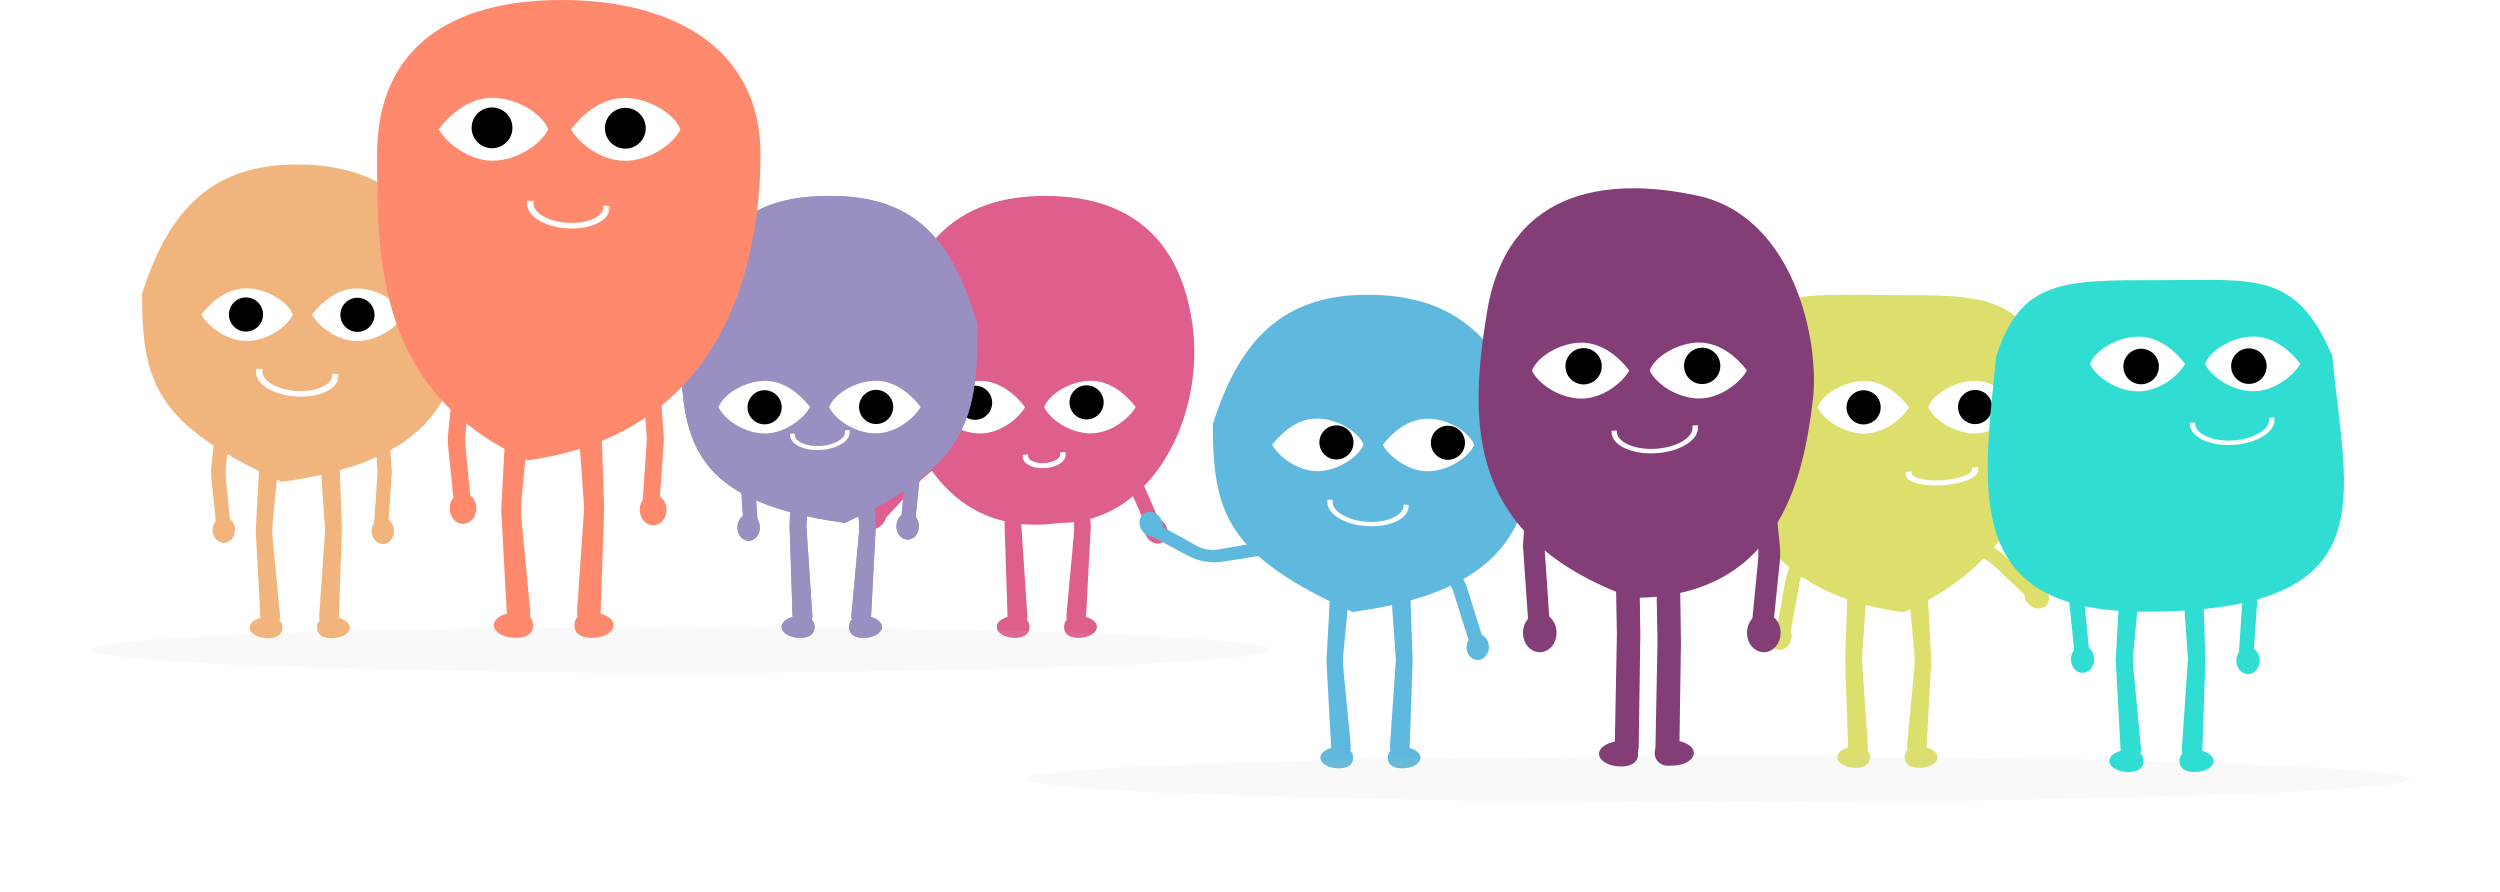 <svg width="493" height="176" viewBox="0 0 493 176" fill="none" xmlns="http://www.w3.org/2000/svg">
<path d="M210.325 123.631C210.325 124.111 210.484 124.502 210.809 124.782C211.144 125.07 211.719 125.295 212.656 125.295C213.593 125.295 214.417 125.07 214.99 124.731C215.575 124.387 215.818 123.981 215.818 123.631C215.818 123.282 215.575 122.876 214.99 122.532C214.417 122.193 213.593 121.968 212.656 121.968C211.719 121.968 211.144 122.193 210.809 122.481C210.484 122.76 210.325 123.152 210.325 123.631Z" fill="#DE5F8D" stroke="#DE5F8D" stroke-width="0.989"/>
<path d="M202.528 123.631C202.528 124.111 202.37 124.502 202.045 124.782C201.71 125.07 201.134 125.295 200.197 125.295C199.26 125.295 198.436 125.07 197.863 124.731C197.279 124.387 197.036 123.981 197.036 123.631C197.036 123.282 197.279 122.876 197.863 122.532C198.436 122.193 199.26 121.968 200.197 121.968C201.134 121.968 201.71 122.193 202.045 122.481C202.37 122.76 202.528 123.152 202.528 123.631Z" fill="#DE5F8D" stroke="#DE5F8D" stroke-width="0.989"/>
<path d="M213.672 86.37C213.631 85.601 212.996 84.999 212.226 84.999C211.374 84.999 210.706 85.731 210.784 86.58L212.25 102.406C212.347 103.444 212.347 104.488 212.251 105.526L210.784 121.398C210.705 122.247 211.373 122.979 212.226 122.979C212.996 122.979 213.631 122.377 213.672 121.608L214.602 103.966L213.672 86.37Z" fill="#DE5F8D" stroke="#DE5F8D" stroke-width="0.989"/>
<path d="M218.075 84.942C217.808 84.561 217.297 84.445 216.892 84.672C216.428 84.933 216.288 85.537 216.591 85.975L221.888 93.639C222.252 94.165 222.567 94.725 222.826 95.31L226.566 103.728C226.782 104.214 227.37 104.41 227.834 104.149C228.239 103.921 228.406 103.424 228.22 102.999L224.52 94.528C224.224 93.85 223.862 93.204 223.437 92.598L218.075 84.942Z" fill="#DE5F8D" stroke="#DE5F8D" stroke-width="0.989"/>
<path d="M181.424 94.152L181.446 94.127L181.472 94.106L189.273 87.686C189.677 87.354 189.715 86.75 189.357 86.369C189.031 86.023 188.493 85.989 188.126 86.29L180.196 92.801L173.094 100.456C172.771 100.805 172.773 101.345 173.099 101.691C173.457 102.071 174.063 102.069 174.418 101.686L181.424 94.152Z" fill="#DE5F8D" stroke="#DE5F8D" stroke-width="0.989"/>
<path d="M200.92 103.757L200.918 103.723L200.92 103.69L202.093 86.553C202.15 85.712 201.483 84.999 200.64 84.999C199.856 84.999 199.212 85.621 199.186 86.405L198.601 103.724L199.187 121.571C199.213 122.356 199.857 122.979 200.643 122.979C201.486 122.979 202.152 122.267 202.096 121.426L200.92 103.757Z" fill="#DE5F8D" stroke="#DE5F8D" stroke-width="0.989"/>
<path d="M171.164 100.718C170.237 101.591 170.181 102.807 170.776 103.437C171.37 104.068 172.587 104.085 173.513 103.212C174.44 102.339 174.496 101.123 173.901 100.492C173.307 99.861 172.09 99.845 171.164 100.718Z" fill="#DE5F8D" stroke="#DE5F8D" stroke-width="0.989"/>
<path d="M226.465 105.486C227.089 106.596 228.255 106.944 229.011 106.519C229.766 106.095 230.076 104.917 229.453 103.808C228.829 102.698 227.663 102.35 226.907 102.775C226.152 103.199 225.842 104.376 226.465 105.486Z" fill="#DE5F8D" stroke="#DE5F8D" stroke-width="0.989"/>
<path d="M176.641 63.883C174.67 72.799 179.753 107.339 209.013 103.117C227.345 103.117 237.698 81.844 235.138 63.883C232.962 48.614 224.311 38.633 206.111 38.633C187.911 38.633 179.911 49.084 176.641 63.883Z" fill="#DE5F8D"/>
<path d="M205.912 80.272C207.101 82.812 211.125 85.464 215.095 85.461C219.065 85.457 222.769 82.442 223.954 80.256C222.171 77.932 219.056 75.086 215.086 75.089C211.115 75.093 206.859 77.708 205.912 80.272Z" fill="white"/>
<path d="M184.095 80.292C185.284 82.832 189.308 85.484 193.279 85.481C197.249 85.477 200.952 82.462 202.137 80.276C200.355 77.952 197.24 75.106 193.269 75.109C189.299 75.113 185.043 77.728 184.095 80.292Z" fill="white"/>
<circle r="3.366" transform="matrix(-0.987 0.164 0.164 0.987 214.273 79.352)" fill="black"/>
<circle r="3.366" transform="matrix(-0.987 0.164 0.164 0.987 192.287 79.418)" fill="black"/>
<mask id="path-14-outside-1_174_8652" maskUnits="userSpaceOnUse" x="200.656" y="88.572" width="10.238" height="4.639" fill="black">
<rect fill="white" x="200.656" y="88.572" width="10.238" height="4.639"/>
<path d="M202.134 90.118C202.168 90.646 202.6 91.126 203.333 91.453C204.067 91.78 205.043 91.927 206.047 91.862C207.05 91.797 207.999 91.525 208.684 91.106C209.37 90.687 209.736 90.155 209.701 89.627L209.512 89.64C209.544 90.141 209.197 90.646 208.546 91.044C207.895 91.442 206.993 91.7 206.04 91.762C205.087 91.824 204.16 91.684 203.463 91.374C202.766 91.063 202.356 90.607 202.323 90.106L202.134 90.118Z"/>
</mask>
<path d="M202.134 90.118C202.168 90.646 202.6 91.126 203.333 91.453C204.067 91.78 205.043 91.927 206.047 91.862C207.05 91.797 207.999 91.525 208.684 91.106C209.37 90.687 209.736 90.155 209.701 89.627L209.512 89.64C209.544 90.141 209.197 90.646 208.546 91.044C207.895 91.442 206.993 91.7 206.04 91.762C205.087 91.824 204.16 91.684 203.463 91.374C202.766 91.063 202.356 90.607 202.323 90.106L202.134 90.118Z" fill="white"/>
<path d="M202.134 90.118C202.168 90.646 202.6 91.126 203.333 91.453C204.067 91.78 205.043 91.927 206.047 91.862C207.05 91.797 207.999 91.525 208.684 91.106C209.37 90.687 209.736 90.155 209.701 89.627L209.512 89.64C209.544 90.141 209.197 90.646 208.546 91.044C207.895 91.442 206.993 91.7 206.04 91.762C205.087 91.824 204.16 91.684 203.463 91.374C202.766 91.063 202.356 90.607 202.323 90.106L202.134 90.118Z" stroke="white" stroke-width="0.897" mask="url(#path-14-outside-1_174_8652)"/>
<g filter="url(#filter0_d_174_8652)">
<ellipse rx="116.186" ry="4.529" transform="matrix(-1 0 0 1 134.185 128.134)" fill="#C4C4C4" fill-opacity="0.1"/>
</g>
<path d="M167.925 123.631C167.925 124.111 168.083 124.502 168.408 124.782C168.743 125.07 169.319 125.295 170.256 125.295C171.193 125.295 172.017 125.07 172.59 124.731C173.174 124.387 173.418 123.981 173.418 123.631C173.418 123.282 173.174 122.876 172.59 122.532C172.017 122.193 171.193 121.968 170.256 121.968C169.319 121.968 168.743 122.193 168.408 122.481C168.083 122.76 167.925 123.152 167.925 123.631Z" fill="#9A8FC1" stroke="#9A8FC1" stroke-width="0.989"/>
<path d="M160.128 123.631C160.128 124.111 159.97 124.502 159.644 124.782C159.31 125.07 158.734 125.295 157.797 125.295C156.86 125.295 156.036 125.07 155.463 124.731C154.879 124.387 154.635 123.981 154.635 123.631C154.635 123.282 154.879 122.876 155.463 122.532C156.036 122.193 156.86 121.968 157.797 121.968C158.734 121.968 159.31 122.193 159.644 122.481C159.97 122.76 160.128 123.152 160.128 123.631Z" fill="#9A8FC1" stroke="#9A8FC1" stroke-width="0.989"/>
<path d="M171.272 86.369C171.231 85.6 170.596 84.998 169.826 84.998C168.973 84.998 168.305 85.73 168.384 86.579L169.85 102.405C169.946 103.443 169.946 104.487 169.85 105.525L168.383 121.397C168.305 122.246 168.973 122.979 169.825 122.979C170.595 122.979 171.231 122.376 171.271 121.607L172.202 103.965L171.272 86.369Z" fill="#9A8FC1" stroke="#9A8FC1" stroke-width="0.989"/>
<path d="M180.024 81.749C179.978 81.287 179.589 80.934 179.125 80.934C178.593 80.934 178.175 81.392 178.225 81.922L179.09 91.199C179.149 91.837 179.149 92.478 179.089 93.116L178.226 102.286C178.176 102.816 178.593 103.274 179.126 103.274C179.59 103.274 179.979 102.923 180.025 102.461L180.949 93.263C181.023 92.528 181.023 91.786 180.95 91.051L180.024 81.749Z" fill="#9A8FC1" stroke="#9A8FC1" stroke-width="0.989"/>
<path d="M148.174 92.045L148.172 92.012L148.174 91.98L148.852 81.899C148.887 81.377 148.473 80.934 147.95 80.934C147.475 80.934 147.081 81.302 147.049 81.776L146.349 92.013L147.05 102.431C147.082 102.906 147.476 103.274 147.952 103.274C148.474 103.274 148.888 102.832 148.853 102.311L148.174 92.045Z" fill="#9A8FC1" stroke="#9A8FC1" stroke-width="0.989"/>
<path d="M158.522 103.756L158.519 103.722L158.522 103.689L159.694 86.552C159.752 85.711 159.085 84.998 158.242 84.998C157.457 84.998 156.814 85.62 156.787 86.404L156.203 103.723L156.789 121.57C156.815 122.355 157.459 122.979 158.245 122.979C159.087 122.979 159.754 122.266 159.698 121.425L158.522 103.756Z" fill="#9A8FC1" stroke="#9A8FC1" stroke-width="0.989"/>
<path d="M145.917 104.018C145.917 105.291 146.763 106.166 147.63 106.166C148.497 106.166 149.343 105.291 149.343 104.018C149.343 102.746 148.497 101.871 147.63 101.871C146.763 101.871 145.917 102.746 145.917 104.018Z" fill="#9A8FC1" stroke="#9A8FC1" stroke-width="0.989"/>
<path d="M177.276 103.767C177.276 105.04 178.123 105.915 178.989 105.915C179.856 105.915 180.703 105.04 180.703 103.767C180.703 102.495 179.856 101.62 178.989 101.62C178.123 101.62 177.276 102.495 177.276 103.767Z" fill="#9A8FC1" stroke="#9A8FC1" stroke-width="0.989"/>
<path d="M134.241 63.883C134.241 85.117 133.998 98.602 166.613 103.117C191.401 91.579 192.738 82.074 192.738 63.883C188.04 48.854 181.911 38.633 163.711 38.633C145.511 38.633 141.101 47.202 134.241 63.883Z" fill="#9A8FC1"/>
<path d="M167.925 123.631C167.925 124.111 168.083 124.502 168.408 124.782C168.743 125.07 169.319 125.295 170.256 125.295C171.193 125.295 172.017 125.07 172.59 124.731C173.174 124.387 173.418 123.981 173.418 123.631C173.418 123.282 173.174 122.876 172.59 122.532C172.017 122.193 171.193 121.968 170.256 121.968C169.319 121.968 168.743 122.193 168.408 122.481C168.083 122.76 167.925 123.152 167.925 123.631Z" fill="#9A8FC1" stroke="#9A8FC1" stroke-width="0.989"/>
<path d="M160.128 123.631C160.128 124.111 159.97 124.502 159.644 124.782C159.31 125.07 158.734 125.295 157.797 125.295C156.86 125.295 156.036 125.07 155.463 124.731C154.879 124.387 154.635 123.981 154.635 123.631C154.635 123.282 154.879 122.876 155.463 122.532C156.036 122.193 156.86 121.968 157.797 121.968C158.734 121.968 159.31 122.193 159.644 122.481C159.97 122.76 160.128 123.152 160.128 123.631Z" fill="#9A8FC1" stroke="#9A8FC1" stroke-width="0.989"/>
<path d="M171.272 86.369C171.231 85.6 170.596 84.998 169.826 84.998C168.973 84.998 168.305 85.73 168.384 86.579L169.85 102.405C169.946 103.443 169.946 104.487 169.85 105.525L168.383 121.397C168.305 122.246 168.973 122.979 169.825 122.979C170.595 122.979 171.231 122.376 171.271 121.607L172.202 103.965L171.272 86.369Z" fill="#9A8FC1" stroke="#9A8FC1" stroke-width="0.989"/>
<path d="M180.024 81.749C179.978 81.287 179.589 80.934 179.125 80.934C178.593 80.934 178.175 81.392 178.225 81.922L179.09 91.199C179.149 91.837 179.149 92.478 179.089 93.116L178.226 102.286C178.176 102.816 178.593 103.274 179.126 103.274C179.59 103.274 179.979 102.923 180.025 102.461L180.949 93.263C181.023 92.528 181.023 91.786 180.95 91.051L180.024 81.749Z" fill="#9A8FC1" stroke="#9A8FC1" stroke-width="0.989"/>
<path d="M148.174 92.045L148.172 92.012L148.174 91.98L148.852 81.899C148.887 81.377 148.473 80.934 147.95 80.934C147.475 80.934 147.081 81.302 147.049 81.776L146.349 92.013L147.05 102.431C147.082 102.906 147.476 103.274 147.952 103.274C148.474 103.274 148.888 102.832 148.853 102.311L148.174 92.045Z" fill="#9A8FC1" stroke="#9A8FC1" stroke-width="0.989"/>
<path d="M158.522 103.756L158.519 103.722L158.522 103.689L159.694 86.552C159.752 85.711 159.085 84.998 158.242 84.998C157.457 84.998 156.814 85.62 156.787 86.404L156.203 103.723L156.789 121.57C156.815 122.355 157.459 122.979 158.245 122.979C159.087 122.979 159.754 122.266 159.698 121.425L158.522 103.756Z" fill="#9A8FC1" stroke="#9A8FC1" stroke-width="0.989"/>
<path d="M145.917 104.018C145.917 105.291 146.763 106.166 147.63 106.166C148.497 106.166 149.343 105.291 149.343 104.018C149.343 102.746 148.497 101.871 147.63 101.871C146.763 101.871 145.917 102.746 145.917 104.018Z" fill="#9A8FC1" stroke="#9A8FC1" stroke-width="0.989"/>
<path d="M177.276 103.767C177.276 105.04 178.123 105.915 178.989 105.915C179.856 105.915 180.703 105.04 180.703 103.767C180.703 102.495 179.856 101.62 178.989 101.62C178.123 101.62 177.276 102.495 177.276 103.767Z" fill="#9A8FC1" stroke="#9A8FC1" stroke-width="0.989"/>
<path d="M134.241 63.883C134.241 85.117 133.998 98.602 166.613 103.117C191.401 91.579 192.738 82.074 192.738 63.883C188.04 48.854 181.911 38.633 163.711 38.633C145.511 38.633 141.101 47.202 134.241 63.883Z" fill="#9A8FC1"/>
<path d="M163.511 80.272C164.7 82.812 168.724 85.464 172.695 85.461C176.665 85.457 180.368 82.442 181.553 80.256C179.771 77.932 176.656 75.086 172.685 75.089C168.715 75.093 164.459 77.708 163.511 80.272Z" fill="white"/>
<path d="M141.695 80.292C142.884 82.832 146.908 85.484 150.878 85.481C154.848 85.477 158.552 82.462 159.737 80.276C157.954 77.952 154.839 75.106 150.869 75.109C146.899 75.113 142.642 77.728 141.695 80.292Z" fill="white"/>
<circle r="3.366" transform="matrix(-0.987 0.164 0.164 0.987 172.771 80.249)" fill="black"/>
<circle r="3.366" transform="matrix(-0.987 0.164 0.164 0.987 150.783 80.314)" fill="black"/>
<mask id="path-38-outside-2_174_8652" maskUnits="userSpaceOnUse" x="155.207" y="84.138" width="13.296" height="5.831" fill="black">
<rect fill="white" x="155.207" y="84.138" width="13.296" height="5.831"/>
<path d="M156.123 85.85C156.173 86.625 156.807 87.331 157.885 87.811C158.964 88.291 160.398 88.508 161.872 88.412C163.347 88.316 164.741 87.917 165.748 87.301C166.755 86.685 167.293 85.904 167.242 85.129L166.964 85.147C167.012 85.883 166.501 86.625 165.544 87.21C164.588 87.795 163.263 88.175 161.863 88.266C160.462 88.356 159.1 88.151 158.076 87.695C157.051 87.238 156.449 86.568 156.401 85.832L156.123 85.85Z"/>
</mask>
<path d="M156.123 85.85C156.173 86.625 156.807 87.331 157.885 87.811C158.964 88.291 160.398 88.508 161.872 88.412C163.347 88.316 164.741 87.917 165.748 87.301C166.755 86.685 167.293 85.904 167.242 85.129L166.964 85.147C167.012 85.883 166.501 86.625 165.544 87.21C164.588 87.795 163.263 88.175 161.863 88.266C160.462 88.356 159.1 88.151 158.076 87.695C157.051 87.238 156.449 86.568 156.401 85.832L156.123 85.85Z" fill="white"/>
<path d="M156.123 85.85C156.173 86.625 156.807 87.331 157.885 87.811C158.964 88.291 160.398 88.508 161.872 88.412C163.347 88.316 164.741 87.917 165.748 87.301C166.755 86.685 167.293 85.904 167.242 85.129L166.964 85.147C167.012 85.883 166.501 86.625 165.544 87.21C164.588 87.795 163.263 88.175 161.863 88.266C160.462 88.356 159.1 88.151 158.076 87.695C157.051 87.238 156.449 86.568 156.401 85.832L156.123 85.85Z" stroke="white" stroke-width="0.646" mask="url(#path-38-outside-2_174_8652)"/>
<path d="M55.2 123.758C55.2 124.215 55.045 124.589 54.722 124.859C54.387 125.139 53.809 125.358 52.869 125.358C51.93 125.358 51.104 125.139 50.529 124.81C49.942 124.473 49.708 124.083 49.708 123.758C49.708 123.434 49.942 123.044 50.529 122.707C51.104 122.378 51.93 122.159 52.869 122.159C53.809 122.159 54.387 122.378 54.722 122.658C55.045 122.927 55.2 123.302 55.2 123.758Z" fill="#F1B47C" stroke="#F1B47C" stroke-width="0.989"/>
<path d="M63.001 123.758C63.001 124.215 63.156 124.589 63.479 124.859C63.814 125.139 64.392 125.358 65.332 125.358C66.272 125.358 67.097 125.139 67.672 124.81C68.26 124.473 68.494 124.083 68.494 123.758C68.494 123.434 68.26 123.044 67.672 122.707C67.097 122.378 66.272 122.159 65.332 122.159C64.392 122.159 63.814 122.378 63.479 122.658C63.156 122.927 63.001 123.302 63.001 123.758Z" fill="#F1B47C" stroke="#F1B47C" stroke-width="0.989"/>
<path d="M51.851 87.652C51.892 86.885 52.527 86.285 53.295 86.285C54.148 86.285 54.816 87.019 54.735 87.869L53.279 103.122C53.18 104.155 53.18 105.195 53.278 106.229L54.736 121.526C54.816 122.376 54.148 123.11 53.295 123.11C52.527 123.11 51.893 122.509 51.851 121.742L50.923 104.675L51.851 87.652Z" fill="#F1B47C" stroke="#F1B47C" stroke-width="0.989"/>
<path d="M43.099 83.155C43.147 82.694 43.535 82.343 43.998 82.343C44.531 82.343 44.949 82.802 44.898 83.333L44.039 92.263C43.978 92.899 43.979 93.538 44.04 94.174L44.896 103C44.948 103.531 44.53 103.991 43.997 103.991C43.534 103.991 43.146 103.641 43.098 103.181L42.181 94.323C42.105 93.588 42.105 92.848 42.18 92.114L43.099 83.155Z" fill="#F1B47C" stroke="#F1B47C" stroke-width="0.989"/>
<path d="M74.953 93.112L74.956 93.078L74.953 93.044L74.279 83.309C74.242 82.787 74.656 82.343 75.18 82.343C75.654 82.343 76.047 82.71 76.081 83.183L76.778 93.078L76.079 103.15C76.047 103.624 75.653 103.991 75.178 103.991C74.655 103.991 74.241 103.548 74.277 103.026L74.953 93.112Z" fill="#F1B47C" stroke="#F1B47C" stroke-width="0.989"/>
<path d="M64.609 104.474L64.612 104.44L64.609 104.405L63.441 87.841C63.382 87 64.048 86.285 64.892 86.285C65.675 86.285 66.318 86.905 66.345 87.688L66.928 104.44L66.344 121.704C66.317 122.488 65.674 123.11 64.889 123.11C64.046 123.11 63.379 122.396 63.437 121.555L64.609 104.474Z" fill="#F1B47C" stroke="#F1B47C" stroke-width="0.989"/>
<path d="M77.212 104.724C77.212 105.939 76.378 106.793 75.499 106.793C74.619 106.793 73.786 105.939 73.786 104.724C73.786 103.51 74.619 102.655 75.499 102.655C76.378 102.655 77.212 103.51 77.212 104.724Z" fill="#F1B47C" stroke="#F1B47C" stroke-width="0.989"/>
<path d="M45.851 104.487C45.851 105.702 45.017 106.556 44.138 106.556C43.258 106.556 42.424 105.702 42.424 104.487C42.424 103.272 43.258 102.418 44.138 102.418C45.017 102.418 45.851 103.272 45.851 104.487Z" fill="#F1B47C" stroke="#F1B47C" stroke-width="0.989"/>
<path d="M91.259 57.906C91.259 75.558 88.166 90.628 55.552 95.009C30.764 83.813 28.016 75.558 28.016 57.906C32.714 43.323 40.253 32.437 58.453 32.437C76.653 32.437 84.4 41.72 91.259 57.906Z" fill="#F1B47C"/>
<path d="M57.747 62.043C56.557 64.582 52.534 67.235 48.563 67.231C44.593 67.228 40.889 64.212 39.704 62.027C41.487 59.702 44.602 56.856 48.572 56.86C52.543 56.863 56.799 59.479 57.747 62.043Z" fill="white"/>
<path d="M79.563 62.06C78.374 64.6 74.35 67.252 70.38 67.249C66.409 67.246 62.706 64.23 61.521 62.044C63.303 59.72 66.418 56.874 70.389 56.877C74.359 56.881 78.616 59.496 79.563 62.06Z" fill="white"/>
<circle cx="48.506" cy="62.02" r="3.366" transform="rotate(9.42 48.506 62.02)" fill="black"/>
<circle cx="70.49" cy="62.085" r="3.366" transform="rotate(9.42 70.49 62.085)" fill="black"/>
<mask id="path-52-outside-3_174_8652" maskUnits="userSpaceOnUse" x="49.599" y="72.064" width="17.353" height="7.088" fill="black">
<rect fill="white" x="49.599" y="72.064" width="17.353" height="7.088"/>
<path d="M66.349 74.192C66.279 75.268 65.4 76.246 63.903 76.913C62.407 77.58 60.416 77.88 58.37 77.747C56.323 77.614 54.388 77.06 52.99 76.205C51.593 75.351 50.847 74.266 50.916 73.191L51.303 73.216C51.237 74.237 51.946 75.268 53.273 76.079C54.601 76.891 56.439 77.418 58.383 77.544C60.327 77.67 62.218 77.385 63.639 76.752C65.061 76.118 65.896 75.189 65.963 74.167L66.349 74.192Z"/>
</mask>
<path d="M66.349 74.192C66.279 75.268 65.4 76.246 63.903 76.913C62.407 77.58 60.416 77.88 58.37 77.747C56.323 77.614 54.388 77.06 52.99 76.205C51.593 75.351 50.847 74.266 50.916 73.191L51.303 73.216C51.237 74.237 51.946 75.268 53.273 76.079C54.601 76.891 56.439 77.418 58.383 77.544C60.327 77.67 62.218 77.385 63.639 76.752C65.061 76.118 65.896 75.189 65.963 74.167L66.349 74.192Z" fill="white"/>
<path d="M66.349 74.192C66.279 75.268 65.4 76.246 63.903 76.913C62.407 77.58 60.416 77.88 58.37 77.747C56.323 77.614 54.388 77.06 52.99 76.205C51.593 75.351 50.847 74.266 50.916 73.191L51.303 73.216C51.237 74.237 51.946 75.268 53.273 76.079C54.601 76.891 56.439 77.418 58.383 77.544C60.327 77.67 62.218 77.385 63.639 76.752C65.061 76.118 65.896 75.189 65.963 74.167L66.349 74.192Z" stroke="white" stroke-width="0.897" mask="url(#path-52-outside-3_174_8652)"/>
<path d="M104.535 123.286C104.535 123.833 104.35 124.28 103.963 124.603C103.563 124.937 102.872 125.198 101.748 125.198C100.625 125.198 99.637 124.936 98.951 124.543C98.248 124.141 97.968 123.675 97.968 123.286C97.968 122.898 98.248 122.432 98.951 122.029C99.637 121.636 100.625 121.374 101.748 121.374C102.872 121.374 103.563 121.636 103.963 121.97C104.35 122.293 104.535 122.74 104.535 123.286Z" fill="#FF896D" stroke="#FF896D" stroke-width="1.183"/>
<path d="M113.858 123.286C113.858 123.833 114.043 124.28 114.429 124.603C114.83 124.937 115.52 125.198 116.645 125.198C117.768 125.198 118.755 124.936 119.442 124.543C120.144 124.141 120.424 123.675 120.424 123.286C120.424 122.898 120.144 122.432 119.442 122.029C118.755 121.636 117.768 121.374 116.645 121.374C115.52 121.374 114.83 121.636 114.429 121.97C114.043 122.293 113.858 122.74 113.858 123.286Z" fill="#FF896D" stroke="#FF896D" stroke-width="1.183"/>
<path d="M100.533 80.121C100.583 79.204 101.341 78.486 102.26 78.486C103.28 78.486 104.078 79.365 103.981 80.38L102.24 98.615C102.122 99.851 102.122 101.095 102.24 102.33L103.982 120.619C104.079 121.634 103.28 122.512 102.26 122.512C101.342 122.512 100.583 121.794 100.533 120.877L99.424 100.473L100.533 80.121Z" fill="#FF896D" stroke="#FF896D" stroke-width="1.183"/>
<path d="M90.064 74.745C90.121 74.194 90.585 73.775 91.139 73.775C91.776 73.775 92.275 74.324 92.214 74.959L91.188 85.635C91.115 86.395 91.116 87.16 91.189 87.919L92.212 98.472C92.274 99.106 91.775 99.656 91.137 99.656C90.584 99.656 90.12 99.238 90.063 98.687L88.967 88.097C88.876 87.219 88.876 86.334 88.966 85.456L90.064 74.745Z" fill="#FF896D" stroke="#FF896D" stroke-width="1.183"/>
<path d="M128.147 86.65L128.15 86.609L128.147 86.568L127.341 74.93C127.297 74.306 127.792 73.775 128.418 73.775C128.985 73.775 129.455 74.214 129.495 74.779L130.329 86.61L129.494 98.651C129.454 99.217 128.984 99.656 128.416 99.656C127.791 99.656 127.296 99.126 127.339 98.502L128.147 86.65Z" fill="#FF896D" stroke="#FF896D" stroke-width="1.183"/>
<path d="M115.781 100.232L115.784 100.191L115.781 100.15L114.385 80.347C114.314 79.341 115.111 78.486 116.119 78.486C117.056 78.486 117.824 79.228 117.857 80.165L118.553 100.192L117.855 120.831C117.823 121.769 117.054 122.512 116.116 122.512C115.108 122.512 114.311 121.659 114.38 120.653L115.781 100.232Z" fill="#FF896D" stroke="#FF896D" stroke-width="1.183"/>
<path d="M130.848 100.533C130.848 101.985 129.851 103.006 128.8 103.006C127.748 103.006 126.751 101.985 126.751 100.533C126.751 99.081 127.748 98.059 128.8 98.059C129.851 98.059 130.848 99.081 130.848 100.533Z" fill="#FF896D" stroke="#FF896D" stroke-width="1.183"/>
<path d="M93.354 100.246C93.354 101.698 92.357 102.72 91.305 102.72C90.254 102.72 89.257 101.698 89.257 100.246C89.257 98.794 90.254 97.772 91.305 97.772C92.357 97.772 93.354 98.794 93.354 100.246Z" fill="#FF896D" stroke="#FF896D" stroke-width="1.183"/>
<path d="M149.971 30.449C149.971 51.553 142.988 85.538 103.996 90.775C74.361 77.39 74.361 51.553 74.361 30.449C74.361 9.345 88.992 0 110.75 0C132.509 0 149.971 9.345 149.971 30.449Z" fill="#FF896D"/>
<path d="M108.09 25.487C106.668 28.523 101.858 31.694 97.111 31.69C92.364 31.686 87.937 28.081 86.52 25.468C88.651 22.689 92.375 19.286 97.122 19.291C101.869 19.295 106.957 22.421 108.09 25.487Z" fill="white"/>
<path d="M134.174 25.511C132.752 28.547 127.942 31.718 123.195 31.714C118.448 31.71 114.021 28.105 112.604 25.492C114.735 22.713 118.459 19.31 123.206 19.315C127.953 19.319 133.041 22.445 134.174 25.511Z" fill="white"/>
<circle cx="97.028" cy="25.212" r="4.024" transform="rotate(9.42 97.028 25.212)" fill="black"/>
<circle cx="123.315" cy="25.288" r="4.024" transform="rotate(9.42 123.315 25.288)" fill="black"/>
<mask id="path-66-outside-4_174_8652" maskUnits="userSpaceOnUse" x="103.052" y="38.902" width="17.353" height="7.088" fill="black">
<rect fill="white" x="103.052" y="38.902" width="17.353" height="7.088"/>
<path d="M119.802 41.03C119.733 42.106 118.853 43.085 117.356 43.752C115.86 44.418 113.869 44.718 111.823 44.586C109.776 44.453 107.841 43.898 106.444 43.044C105.046 42.189 104.3 41.105 104.37 40.029L104.756 40.054C104.69 41.076 105.399 42.106 106.726 42.918C108.054 43.729 109.892 44.256 111.836 44.382C113.78 44.508 115.671 44.224 117.092 43.59C118.514 42.957 119.349 42.027 119.416 41.005L119.802 41.03Z"/>
</mask>
<path d="M119.802 41.03C119.733 42.106 118.853 43.085 117.356 43.752C115.86 44.418 113.869 44.718 111.823 44.586C109.776 44.453 107.841 43.898 106.444 43.044C105.046 42.189 104.3 41.105 104.37 40.029L104.756 40.054C104.69 41.076 105.399 42.106 106.726 42.918C108.054 43.729 109.892 44.256 111.836 44.382C113.78 44.508 115.671 44.224 117.092 43.59C118.514 42.957 119.349 42.027 119.416 41.005L119.802 41.03Z" fill="white"/>
<path d="M119.802 41.03C119.733 42.106 118.853 43.085 117.356 43.752C115.86 44.418 113.869 44.718 111.823 44.586C109.776 44.453 107.841 43.898 106.444 43.044C105.046 42.189 104.3 41.105 104.37 40.029L104.756 40.054C104.69 41.076 105.399 42.106 106.726 42.918C108.054 43.729 109.892 44.256 111.836 44.382C113.78 44.508 115.671 44.224 117.092 43.59C118.514 42.957 119.349 42.027 119.416 41.005L119.802 41.03Z" stroke="white" stroke-width="0.897" mask="url(#path-66-outside-4_174_8652)"/>
<path d="M266.353 149.42C266.353 149.877 266.198 150.251 265.875 150.521C265.54 150.8 264.962 151.019 264.022 151.019C263.083 151.019 262.257 150.8 261.683 150.471C261.096 150.135 260.862 149.745 260.862 149.42C260.862 149.096 261.096 148.706 261.683 148.369C262.257 148.041 263.083 147.822 264.022 147.822C264.962 147.822 265.54 148.04 265.875 148.32C266.198 148.59 266.353 148.964 266.353 149.42Z" fill="#5FB8DE" stroke="#5FB8DE" stroke-width="0.989"/>
<path d="M274.147 149.42C274.147 149.877 274.302 150.251 274.625 150.521C274.96 150.8 275.538 151.019 276.478 151.019C277.417 151.019 278.243 150.8 278.817 150.471C279.404 150.135 279.638 149.745 279.638 149.42C279.638 149.096 279.404 148.706 278.817 148.369C278.243 148.041 277.417 147.822 276.478 147.822C275.538 147.822 274.96 148.04 274.625 148.32C274.302 148.59 274.147 148.964 274.147 149.42Z" fill="#5FB8DE" stroke="#5FB8DE" stroke-width="0.989"/>
<path d="M262.999 113.327C263.041 112.56 263.675 111.96 264.443 111.96C265.296 111.96 265.963 112.694 265.882 113.543L264.426 128.792C264.328 129.825 264.328 130.865 264.426 131.899L265.883 147.192C265.964 148.041 265.296 148.775 264.443 148.775C263.675 148.775 263.041 148.175 262.999 147.407L262.071 130.345L262.999 113.327Z" fill="#5FB8DE" stroke="#5FB8DE" stroke-width="0.989"/>
<path d="M248.038 109.172C248.382 109.118 248.654 108.852 248.715 108.508C248.813 107.952 248.33 107.466 247.773 107.562L240.373 108.836C238.792 109.108 237.166 108.835 235.76 108.062L228.618 104.134C228.123 103.862 227.507 104.157 227.408 104.714C227.346 105.065 227.517 105.417 227.832 105.586L234.477 109.133C236.511 110.219 238.844 110.613 241.122 110.256L248.038 109.172Z" fill="#5FB8DE" stroke="#5FB8DE" stroke-width="0.989"/>
<path d="M286.992 116.286L286.982 116.254L286.967 116.223L282.789 107.407C282.565 106.934 282.789 106.371 283.276 106.18C283.718 106.007 284.218 106.205 284.421 106.633L288.679 115.59L291.701 125.22C291.843 125.673 291.611 126.158 291.169 126.331C290.682 126.522 290.135 126.261 289.978 125.762L286.992 116.286Z" fill="#5FB8DE" stroke="#5FB8DE" stroke-width="0.989"/>
<path d="M275.759 130.144L275.762 130.11L275.759 130.075L274.591 113.516C274.532 112.675 275.198 111.96 276.042 111.96C276.825 111.96 277.468 112.58 277.495 113.363L278.077 130.11L277.493 147.369C277.467 148.153 276.823 148.775 276.039 148.775C275.196 148.775 274.53 148.061 274.587 147.221L275.759 130.144Z" fill="#5FB8DE" stroke="#5FB8DE" stroke-width="0.989"/>
<path d="M293.125 127.623C293.099 128.837 292.248 129.673 291.369 129.655C290.49 129.636 289.675 128.765 289.7 127.551C289.726 126.337 290.577 125.5 291.456 125.519C292.335 125.537 293.151 126.409 293.125 127.623Z" fill="#5FB8DE" stroke="#5FB8DE" stroke-width="0.989"/>
<path d="M228.463 102.47C227.815 101.443 226.654 101.166 225.91 101.635C225.167 102.104 224.918 103.271 225.566 104.298C226.214 105.325 227.375 105.603 228.118 105.133C228.862 104.664 229.111 103.497 228.463 102.47Z" fill="#5FB8DE" stroke="#5FB8DE" stroke-width="0.989"/>
<path d="M302.402 83.589C302.402 101.236 299.31 116.302 266.704 120.682C241.923 109.489 239.176 101.236 239.176 83.589C243.873 69.01 251.41 58.127 269.605 58.127C287.8 58.127 295.544 67.408 302.402 83.589Z" fill="#5FB8DE"/>
<path d="M268.906 87.722C267.717 90.261 263.694 92.913 259.725 92.909C255.756 92.906 252.053 89.891 250.868 87.706C252.65 85.382 255.765 82.537 259.734 82.541C263.703 82.544 267.959 85.159 268.906 87.722Z" fill="white"/>
<path d="M290.722 87.744C289.533 90.283 285.511 92.935 281.541 92.931C277.572 92.928 273.87 89.913 272.685 87.728C274.467 85.404 277.581 82.559 281.551 82.562C285.52 82.566 289.775 85.18 290.722 87.744Z" fill="white"/>
<circle cx="263.55" cy="87.246" r="3.365" transform="rotate(9.42 263.55 87.246)" fill="black"/>
<circle cx="285.531" cy="87.312" r="3.365" transform="rotate(9.42 285.531 87.312)" fill="black"/>
<mask id="path-80-outside-5_174_8652" maskUnits="userSpaceOnUse" x="260.761" y="97.743" width="17.353" height="7.088" fill="black">
<rect fill="white" x="260.761" y="97.743" width="17.353" height="7.088"/>
<path d="M277.507 99.87C277.437 100.946 276.558 101.924 275.062 102.591C273.566 103.257 271.576 103.557 269.53 103.425C267.484 103.292 265.549 102.737 264.152 101.883C262.755 101.029 262.009 99.945 262.079 98.869L262.465 98.894C262.399 99.916 263.107 100.946 264.435 101.757C265.762 102.569 267.6 103.095 269.543 103.221C271.486 103.347 273.377 103.063 274.798 102.429C276.219 101.796 277.054 100.867 277.121 99.845L277.507 99.87Z"/>
</mask>
<path d="M277.507 99.87C277.437 100.946 276.558 101.924 275.062 102.591C273.566 103.257 271.576 103.557 269.53 103.425C267.484 103.292 265.549 102.737 264.152 101.883C262.755 101.029 262.009 99.945 262.079 98.869L262.465 98.894C262.399 99.916 263.107 100.946 264.435 101.757C265.762 102.569 267.6 103.095 269.543 103.221C271.486 103.347 273.377 103.063 274.798 102.429C276.219 101.796 277.054 100.867 277.121 99.845L277.507 99.87Z" fill="white"/>
<path d="M277.507 99.87C277.437 100.946 276.558 101.924 275.062 102.591C273.566 103.257 271.576 103.557 269.53 103.425C267.484 103.292 265.549 102.737 264.152 101.883C262.755 101.029 262.009 99.945 262.079 98.869L262.465 98.894C262.399 99.916 263.107 100.946 264.435 101.757C265.762 102.569 267.6 103.095 269.543 103.221C271.486 103.347 273.377 103.063 274.798 102.429C276.219 101.796 277.054 100.867 277.121 99.845L277.507 99.87Z" stroke="white" stroke-width="0.664" mask="url(#path-80-outside-5_174_8652)"/>
<path d="M376.083 149.314C376.083 149.771 376.238 150.145 376.561 150.415C376.896 150.694 377.474 150.913 378.414 150.913C379.353 150.913 380.18 150.694 380.754 150.365C381.342 150.029 381.576 149.639 381.576 149.314C381.576 148.989 381.342 148.599 380.754 148.263C380.18 147.934 379.353 147.715 378.414 147.715C377.474 147.715 376.896 147.934 376.561 148.213C376.238 148.483 376.083 148.857 376.083 149.314Z" fill="#DDDF6C" stroke="#DDDF6C" stroke-width="0.989"/>
<path d="M368.282 149.314C368.282 149.771 368.127 150.145 367.804 150.415C367.469 150.694 366.891 150.913 365.951 150.913C365.012 150.913 364.186 150.694 363.612 150.365C363.024 150.029 362.789 149.639 362.789 149.314C362.789 148.989 363.024 148.599 363.612 148.263C364.186 147.934 365.012 147.715 365.951 147.715C366.891 147.715 367.469 147.934 367.804 148.213C368.127 148.483 368.282 148.857 368.282 149.314Z" fill="#DDDF6C" stroke="#DDDF6C" stroke-width="0.989"/>
<path d="M379.433 113.211C379.391 112.444 378.756 111.843 377.988 111.843C377.135 111.843 376.467 112.578 376.548 113.427L378.005 128.68C378.103 129.714 378.103 130.754 378.005 131.787L376.548 147.085C376.467 147.934 377.135 148.669 377.988 148.669C378.756 148.669 379.391 148.068 379.432 147.301L380.36 130.234L379.433 113.211Z" fill="#DDDF6C" stroke="#DDDF6C" stroke-width="0.989"/>
<path d="M385.469 103.735C385.076 103.489 384.561 103.58 384.276 103.946C383.949 104.367 384.055 104.978 384.505 105.264L392.08 110.071C392.619 110.413 393.124 110.806 393.587 111.245L400.028 117.341C400.415 117.707 401.034 117.66 401.362 117.239C401.646 116.874 401.608 116.353 401.274 116.032L394.846 109.869C394.313 109.358 393.729 108.903 393.103 108.512L385.469 103.735Z" fill="#DDDF6C" stroke="#DDDF6C" stroke-width="0.989"/>
<path d="M354.441 114.48L354.447 114.447L354.457 114.414L357.487 105.138C357.649 104.641 357.356 104.109 356.848 103.982C356.388 103.866 355.917 104.126 355.77 104.576L352.679 114.003L350.899 123.94C350.815 124.408 351.108 124.86 351.568 124.976C352.075 125.103 352.585 124.775 352.677 124.26L354.441 114.48Z" fill="#DDDF6C" stroke="#DDDF6C" stroke-width="0.989"/>
<path d="M366.678 130.032L366.675 129.998L366.678 129.964L367.846 113.4C367.905 112.558 367.239 111.843 366.395 111.843C365.612 111.843 364.969 112.464 364.942 113.247L364.359 129.999L364.943 147.262C364.97 148.047 365.613 148.669 366.398 148.669C367.241 148.669 367.908 147.955 367.85 147.114L366.678 130.032Z" fill="#DDDF6C" stroke="#DDDF6C" stroke-width="0.989"/>
<path d="M349.416 125.192C349.119 126.369 349.719 127.401 350.572 127.616C351.425 127.831 352.442 127.205 352.739 126.028C353.035 124.85 352.435 123.818 351.582 123.603C350.729 123.388 349.712 124.014 349.416 125.192Z" fill="#DDDF6C" stroke="#DDDF6C" stroke-width="0.989"/>
<path d="M400.613 119.007C401.572 119.753 402.758 119.619 403.298 118.925C403.838 118.231 403.676 117.049 402.718 116.303C401.759 115.557 400.573 115.69 400.032 116.384C399.492 117.078 399.655 118.261 400.613 119.007Z" fill="#DDDF6C" stroke="#DDDF6C" stroke-width="0.989"/>
<path d="M339.792 72.604C339.792 93.208 342.837 116.374 375.451 120.755C400.239 109.559 403.498 90.256 403.498 72.604C398.8 58.021 390.75 58.184 372.55 58.184C354.35 58.184 346.652 56.418 339.792 72.604Z" fill="#DDDF6C"/>
<path d="M380.24 80.29C381.429 82.829 385.453 85.482 389.423 85.478C393.393 85.475 397.097 82.46 398.282 80.274C396.499 77.95 393.384 75.103 389.414 75.107C385.443 75.111 381.187 77.726 380.24 80.29Z" fill="white"/>
<path d="M358.423 80.31C359.613 82.85 363.636 85.502 367.607 85.499C371.577 85.495 375.28 82.48 376.466 80.294C374.683 77.969 371.568 75.124 367.597 75.127C363.627 75.13 359.371 77.746 358.423 80.31Z" fill="white"/>
<circle r="3.366" transform="matrix(-0.987 0.164 0.164 0.987 389.49 80.267)" fill="black"/>
<circle r="3.366" transform="matrix(-0.987 0.164 0.164 0.987 367.504 80.332)" fill="black"/>
<mask id="path-94-outside-6_174_8652" maskUnits="userSpaceOnUse" x="375.631" y="91.313" width="15.227" height="4.963" fill="black">
<rect fill="white" x="375.631" y="91.313" width="15.227" height="4.963"/>
<path d="M376.202 93.469C376.241 94.057 376.987 94.574 378.278 94.908C379.569 95.241 381.298 95.364 383.085 95.248C384.873 95.132 386.572 94.787 387.809 94.29C389.046 93.792 389.719 93.182 389.681 92.595L389.343 92.617C389.379 93.175 388.74 93.754 387.565 94.227C386.39 94.699 384.776 95.026 383.078 95.136C381.38 95.247 379.738 95.131 378.512 94.814C377.286 94.497 376.576 94.006 376.54 93.447L376.202 93.469Z"/>
</mask>
<path d="M376.202 93.469C376.241 94.057 376.987 94.574 378.278 94.908C379.569 95.241 381.298 95.364 383.085 95.248C384.873 95.132 386.572 94.787 387.809 94.29C389.046 93.792 389.719 93.182 389.681 92.595L389.343 92.617C389.379 93.175 388.74 93.754 387.565 94.227C386.39 94.699 384.776 95.026 383.078 95.136C381.38 95.247 379.738 95.131 378.512 94.814C377.286 94.497 376.576 94.006 376.54 93.447L376.202 93.469Z" fill="white"/>
<path d="M376.202 93.469C376.241 94.057 376.987 94.574 378.278 94.908C379.569 95.241 381.298 95.364 383.085 95.248C384.873 95.132 386.572 94.787 387.809 94.29C389.046 93.792 389.719 93.182 389.681 92.595L389.343 92.617C389.379 93.175 388.74 93.754 387.565 94.227C386.39 94.699 384.776 95.026 383.078 95.136C381.38 95.247 379.738 95.131 378.512 94.814C377.286 94.497 376.576 94.006 376.54 93.447L376.202 93.469Z" stroke="white" stroke-width="0.897" mask="url(#path-94-outside-6_174_8652)"/>
<g filter="url(#filter1_d_174_8652)">
<ellipse rx="136.394" ry="4.529" transform="matrix(-1 0 0 1 338.789 153.637)" fill="#C4C4C4" fill-opacity="0.1"/>
</g>
<path d="M293.218 61.618C289.718 83.251 288.904 105.991 321.814 117.905C350.159 117.905 355.549 95.527 357.5 78.811C358.869 67.082 353.724 42.709 334.808 38.601C315.891 34.494 297.039 37.998 293.218 61.618Z" fill="#833E78"/>
<path d="M325.308 73.064C326.572 75.765 330.852 78.587 335.075 78.583C339.298 78.579 343.237 75.372 344.497 73.047C342.601 70.575 339.288 67.548 335.065 67.552C330.842 67.556 326.315 70.337 325.308 73.064Z" fill="white"/>
<path d="M302.104 73.083C303.369 75.784 307.649 78.606 311.872 78.602C316.095 78.598 320.034 75.391 321.294 73.066C319.398 70.594 316.085 67.567 311.862 67.571C307.639 67.575 303.112 70.356 302.104 73.083Z" fill="white"/>
<circle r="3.58" transform="matrix(-0.987 0.164 0.164 0.987 335.669 72.156)" fill="black"/>
<circle r="3.58" transform="matrix(-0.987 0.164 0.164 0.987 312.285 72.225)" fill="black"/>
<mask id="path-101-outside-7_174_8652" maskUnits="userSpaceOnUse" x="317.464" y="82.812" width="18.351" height="7.153" fill="black">
<rect fill="white" x="317.464" y="82.812" width="18.351" height="7.153"/>
<path d="M318.1 85.262C318.174 86.406 319.11 87.447 320.702 88.156C322.294 88.866 324.41 89.185 326.587 89.043C328.764 88.902 330.822 88.312 332.308 87.403C333.795 86.495 334.588 85.341 334.514 84.197L334.103 84.224C334.174 85.311 333.42 86.406 332.008 87.269C330.596 88.133 328.641 88.693 326.573 88.827C324.506 88.961 322.495 88.658 320.983 87.985C319.471 87.311 318.582 86.322 318.511 85.235L318.1 85.262Z"/>
</mask>
<path d="M318.1 85.262C318.174 86.406 319.11 87.447 320.702 88.156C322.294 88.866 324.41 89.185 326.587 89.043C328.764 88.902 330.822 88.312 332.308 87.403C333.795 86.495 334.588 85.341 334.514 84.197L334.103 84.224C334.174 85.311 333.42 86.406 332.008 87.269C330.596 88.133 328.641 88.693 326.573 88.827C324.506 88.961 322.495 88.658 320.983 87.985C319.471 87.311 318.582 86.322 318.511 85.235L318.1 85.262Z" fill="white"/>
<path d="M318.1 85.262C318.174 86.406 319.11 87.447 320.702 88.156C322.294 88.866 324.41 89.185 326.587 89.043C328.764 88.902 330.822 88.312 332.308 87.403C333.795 86.495 334.588 85.341 334.514 84.197L334.103 84.224C334.174 85.311 333.42 86.406 332.008 87.269C330.596 88.133 328.641 88.693 326.573 88.827C324.506 88.961 322.495 88.658 320.983 87.985C319.471 87.311 318.582 86.322 318.511 85.235L318.1 85.262Z" stroke="white" stroke-width="0.664" mask="url(#path-101-outside-7_174_8652)"/>
<path d="M322.452 148.657C322.452 149.201 322.268 149.647 321.882 149.969C321.483 150.302 320.794 150.563 319.674 150.563C318.554 150.563 317.57 150.302 316.886 149.91C316.185 149.509 315.906 149.044 315.906 148.657C315.906 148.27 316.185 147.805 316.886 147.404C317.57 147.012 318.554 146.751 319.674 146.751C320.794 146.751 321.483 147.012 321.882 147.345C322.268 147.667 322.452 148.113 322.452 148.657Z" fill="#833E78" stroke="#833E78" stroke-width="1.179"/>
<path d="M326.898 148.494C326.898 149.039 327.082 149.485 327.467 149.806C327.867 150.139 328.555 150.4 329.676 150.4C330.795 150.4 331.78 150.139 332.464 149.747C333.165 149.346 333.444 148.881 333.444 148.494C333.444 148.107 333.165 147.643 332.464 147.241C331.78 146.85 330.795 146.588 329.676 146.588C328.555 146.588 327.867 146.849 327.467 147.182C327.082 147.504 326.898 147.95 326.898 148.494Z" fill="#833E78" stroke="#833E78" stroke-width="1.179"/>
<path d="M327.451 126.442L327.451 126.431L327.451 126.42L327.021 103.65C327.003 102.658 327.802 101.844 328.794 101.844C329.763 101.844 330.552 102.623 330.566 103.592L330.894 126.729L330.567 148.654C330.553 149.622 329.764 150.4 328.795 150.4C327.802 150.4 327.003 149.585 327.023 148.593L327.451 126.442Z" fill="#833E78" stroke="#833E78" stroke-width="1.179"/>
<path d="M319.443 125.101L319.443 125.089L319.443 125.078L319.014 102.308C318.995 101.317 319.794 100.503 320.786 100.503C321.755 100.503 322.544 101.281 322.558 102.25L322.886 125.387L322.56 147.312C322.545 148.281 321.756 149.058 320.787 149.058C319.795 149.058 318.996 148.244 319.015 147.251L319.443 125.101Z" fill="#833E78" stroke="#833E78" stroke-width="1.179"/>
<path d="M348.842 94.051C348.771 93.358 348.187 92.831 347.49 92.831C346.689 92.831 346.061 93.522 346.138 94.32L347.428 107.746C347.52 108.702 347.519 109.663 347.427 110.619L346.14 123.89C346.063 124.688 346.69 125.379 347.492 125.379C348.188 125.379 348.772 124.853 348.844 124.161L350.222 110.842C350.336 109.738 350.337 108.625 350.223 107.521L348.842 94.051Z" fill="#833E78" stroke="#833E78" stroke-width="1.487"/>
<path d="M303.817 107.68L303.813 107.629L303.817 107.578L304.831 92.941C304.885 92.156 304.263 91.489 303.476 91.489C302.763 91.489 302.171 92.04 302.121 92.751L301.073 107.629L302.123 122.773C302.173 123.485 302.765 124.037 303.478 124.037C304.265 124.037 304.887 123.371 304.834 122.586L303.817 107.68Z" fill="#833E78" stroke="#833E78" stroke-width="1.487"/>
<path d="M301.069 124.78C301.069 126.606 302.323 127.891 303.645 127.891C304.968 127.891 306.221 126.606 306.221 124.78C306.221 122.954 304.968 121.669 303.645 121.669C302.323 121.669 301.069 122.954 301.069 124.78Z" fill="#833E78" stroke="#833E78" stroke-width="1.487"/>
<path d="M345.245 124.78C345.245 126.606 346.499 127.891 347.821 127.891C349.143 127.891 350.397 126.606 350.397 124.78C350.397 122.954 349.143 121.669 347.821 121.669C346.499 121.669 345.245 122.954 345.245 124.78Z" fill="#833E78" stroke="#833E78" stroke-width="1.487"/>
<path d="M422.188 150.064C422.188 150.539 422.027 150.928 421.691 151.209C421.343 151.5 420.741 151.728 419.763 151.728C418.786 151.728 417.926 151.5 417.329 151.158C416.717 150.807 416.474 150.402 416.474 150.064C416.474 149.726 416.717 149.32 417.329 148.97C417.926 148.628 418.786 148.4 419.763 148.4C420.741 148.4 421.343 148.628 421.691 148.918C422.027 149.199 422.188 149.588 422.188 150.064Z" fill="#30DDD3" stroke="#30DDD3" stroke-width="1.029"/>
<path d="M430.302 150.064C430.302 150.539 430.463 150.928 430.799 151.209C431.148 151.5 431.749 151.728 432.727 151.728C433.705 151.728 434.564 151.5 435.161 151.158C435.773 150.807 436.017 150.402 436.017 150.064C436.017 149.726 435.773 149.32 435.161 148.97C434.564 148.628 433.705 148.4 432.727 148.4C431.749 148.4 431.148 148.628 430.799 148.918C430.463 149.199 430.302 149.588 430.302 150.064Z" fill="#30DDD3" stroke="#30DDD3" stroke-width="1.029"/>
<path d="M418.701 112.5C418.745 111.702 419.405 111.077 420.204 111.077C421.092 111.077 421.787 111.841 421.702 112.725L420.187 128.595C420.084 129.67 420.084 130.753 420.187 131.828L421.703 147.744C421.787 148.628 421.092 149.392 420.204 149.392C419.405 149.392 418.745 148.767 418.701 147.969L417.736 130.212L418.701 112.5Z" fill="#30DDD3" stroke="#30DDD3" stroke-width="1.029"/>
<path d="M409.597 107.818C409.646 107.338 410.05 106.974 410.532 106.974C411.087 106.974 411.521 107.451 411.468 108.004L410.575 117.295C410.511 117.956 410.512 118.622 410.576 119.283L411.466 128.466C411.52 129.019 411.086 129.497 410.53 129.497C410.049 129.497 409.645 129.133 409.595 128.654L408.642 119.438C408.563 118.673 408.562 117.903 408.641 117.139L409.597 107.818Z" fill="#30DDD3" stroke="#30DDD3" stroke-width="1.029"/>
<path d="M442.737 118.178L442.739 118.142L442.737 118.107L442.035 107.978C441.998 107.435 442.428 106.974 442.973 106.974C443.466 106.974 443.876 107.355 443.91 107.847L444.636 118.143L443.909 128.622C443.875 129.115 443.465 129.497 442.971 129.497C442.427 129.497 441.996 129.036 442.033 128.493L442.737 118.178Z" fill="#30DDD3" stroke="#30DDD3" stroke-width="1.029"/>
<path d="M431.981 130.002L431.984 129.966L431.981 129.931L430.766 112.697C430.704 111.821 431.398 111.077 432.275 111.077C433.091 111.077 433.759 111.723 433.788 112.538L434.394 129.967L433.786 147.929C433.758 148.745 433.089 149.392 432.272 149.392C431.395 149.392 430.702 148.649 430.762 147.774L431.981 130.002Z" fill="#30DDD3" stroke="#30DDD3" stroke-width="1.029"/>
<path d="M445.093 130.262C445.093 131.526 444.226 132.415 443.311 132.415C442.396 132.415 441.528 131.526 441.528 130.262C441.528 128.998 442.396 128.109 443.311 128.109C444.226 128.109 445.093 128.998 445.093 130.262Z" fill="#30DDD3" stroke="#30DDD3" stroke-width="1.029"/>
<path d="M412.462 130.011C412.462 131.275 411.595 132.164 410.68 132.164C409.765 132.164 408.897 131.275 408.897 130.011C408.897 128.747 409.765 127.858 410.68 127.858C411.595 127.858 412.462 128.747 412.462 130.011Z" fill="#30DDD3" stroke="#30DDD3" stroke-width="1.029"/>
<path d="M459.947 70.251C462.464 98.214 471.344 120.625 422.886 120.625C387.278 120.625 390.801 97.639 393.664 70.251C398.552 55.079 406.928 55.248 425.864 55.248C444.8 55.248 452.809 53.411 459.947 70.251Z" fill="#30DDD3"/>
<path d="M434.836 71.754C436.074 74.397 440.26 77.156 444.391 77.153C448.522 77.149 452.375 74.012 453.608 71.738C451.754 69.319 448.512 66.358 444.382 66.362C440.251 66.365 435.822 69.086 434.836 71.754Z" fill="white"/>
<path d="M412.133 71.777C413.371 74.419 417.557 77.179 421.688 77.175C425.819 77.171 429.672 74.034 430.905 71.76C429.051 69.342 425.809 66.38 421.678 66.384C417.547 66.388 413.119 69.109 412.133 71.777Z" fill="white"/>
<circle r="3.502" transform="matrix(-0.987 0.164 0.164 0.987 443.481 72.205)" fill="black"/>
<circle r="3.502" transform="matrix(-0.987 0.164 0.164 0.987 422.231 72.274)" fill="black"/>
<mask id="path-123-outside-8_174_8652" maskUnits="userSpaceOnUse" x="431.169" y="81.356" width="18.351" height="7.153" fill="black">
<rect fill="white" x="431.169" y="81.356" width="18.351" height="7.153"/>
<path d="M432.156 83.689C432.229 84.808 433.144 85.827 434.701 86.52C436.258 87.214 438.329 87.526 440.459 87.388C442.588 87.25 444.601 86.673 446.055 85.784C447.51 84.895 448.286 83.766 448.213 82.647L447.811 82.673C447.88 83.736 447.143 84.808 445.761 85.653C444.38 86.497 442.467 87.045 440.445 87.177C438.422 87.308 436.455 87.011 434.976 86.352C433.497 85.694 432.628 84.726 432.559 83.663L432.156 83.689Z"/>
</mask>
<path d="M432.156 83.689C432.229 84.808 433.144 85.827 434.701 86.52C436.258 87.214 438.329 87.526 440.459 87.388C442.588 87.25 444.601 86.673 446.055 85.784C447.51 84.895 448.286 83.766 448.213 82.647L447.811 82.673C447.88 83.736 447.143 84.808 445.761 85.653C444.38 86.497 442.467 87.045 440.445 87.177C438.422 87.308 436.455 87.011 434.976 86.352C433.497 85.694 432.628 84.726 432.559 83.663L432.156 83.689Z" fill="white"/>
<path d="M432.156 83.689C432.229 84.808 433.144 85.827 434.701 86.52C436.258 87.214 438.329 87.526 440.459 87.388C442.588 87.25 444.601 86.673 446.055 85.784C447.51 84.895 448.286 83.766 448.213 82.647L447.811 82.673C447.88 83.736 447.143 84.808 445.761 85.653C444.38 86.497 442.467 87.045 440.445 87.177C438.422 87.308 436.455 87.011 434.976 86.352C433.497 85.694 432.628 84.726 432.559 83.663L432.156 83.689Z" stroke="white" stroke-width="0.664" mask="url(#path-123-outside-8_174_8652)"/>
<defs>
<filter id="filter0_d_174_8652" x="0.693" y="106.297" width="266.985" height="43.673" filterUnits="userSpaceOnUse" color-interpolation-filters="sRGB">
<feFlood flood-opacity="0" result="BackgroundImageFix"/>
<feColorMatrix in="SourceAlpha" type="matrix" values="0 0 0 0 0 0 0 0 0 0 0 0 0 0 0 0 0 0 127 0" result="hardAlpha"/>
<feOffset/>
<feGaussianBlur stdDeviation="8.653"/>
<feColorMatrix type="matrix" values="0 0 0 0 0 0 0 0 0 0 0 0 0 0 0 0 0 0 0.3 0"/>
<feBlend mode="normal" in2="BackgroundImageFix" result="effect1_dropShadow_174_8652"/>
<feBlend mode="normal" in="SourceGraphic" in2="effect1_dropShadow_174_8652" result="shape"/>
</filter>
<filter id="filter1_d_174_8652" x="185.088" y="131.801" width="307.403" height="43.673" filterUnits="userSpaceOnUse" color-interpolation-filters="sRGB">
<feFlood flood-opacity="0" result="BackgroundImageFix"/>
<feColorMatrix in="SourceAlpha" type="matrix" values="0 0 0 0 0 0 0 0 0 0 0 0 0 0 0 0 0 0 127 0" result="hardAlpha"/>
<feOffset/>
<feGaussianBlur stdDeviation="8.653"/>
<feColorMatrix type="matrix" values="0 0 0 0 0 0 0 0 0 0 0 0 0 0 0 0 0 0 0.3 0"/>
<feBlend mode="normal" in2="BackgroundImageFix" result="effect1_dropShadow_174_8652"/>
<feBlend mode="normal" in="SourceGraphic" in2="effect1_dropShadow_174_8652" result="shape"/>
</filter>
</defs>
</svg>
